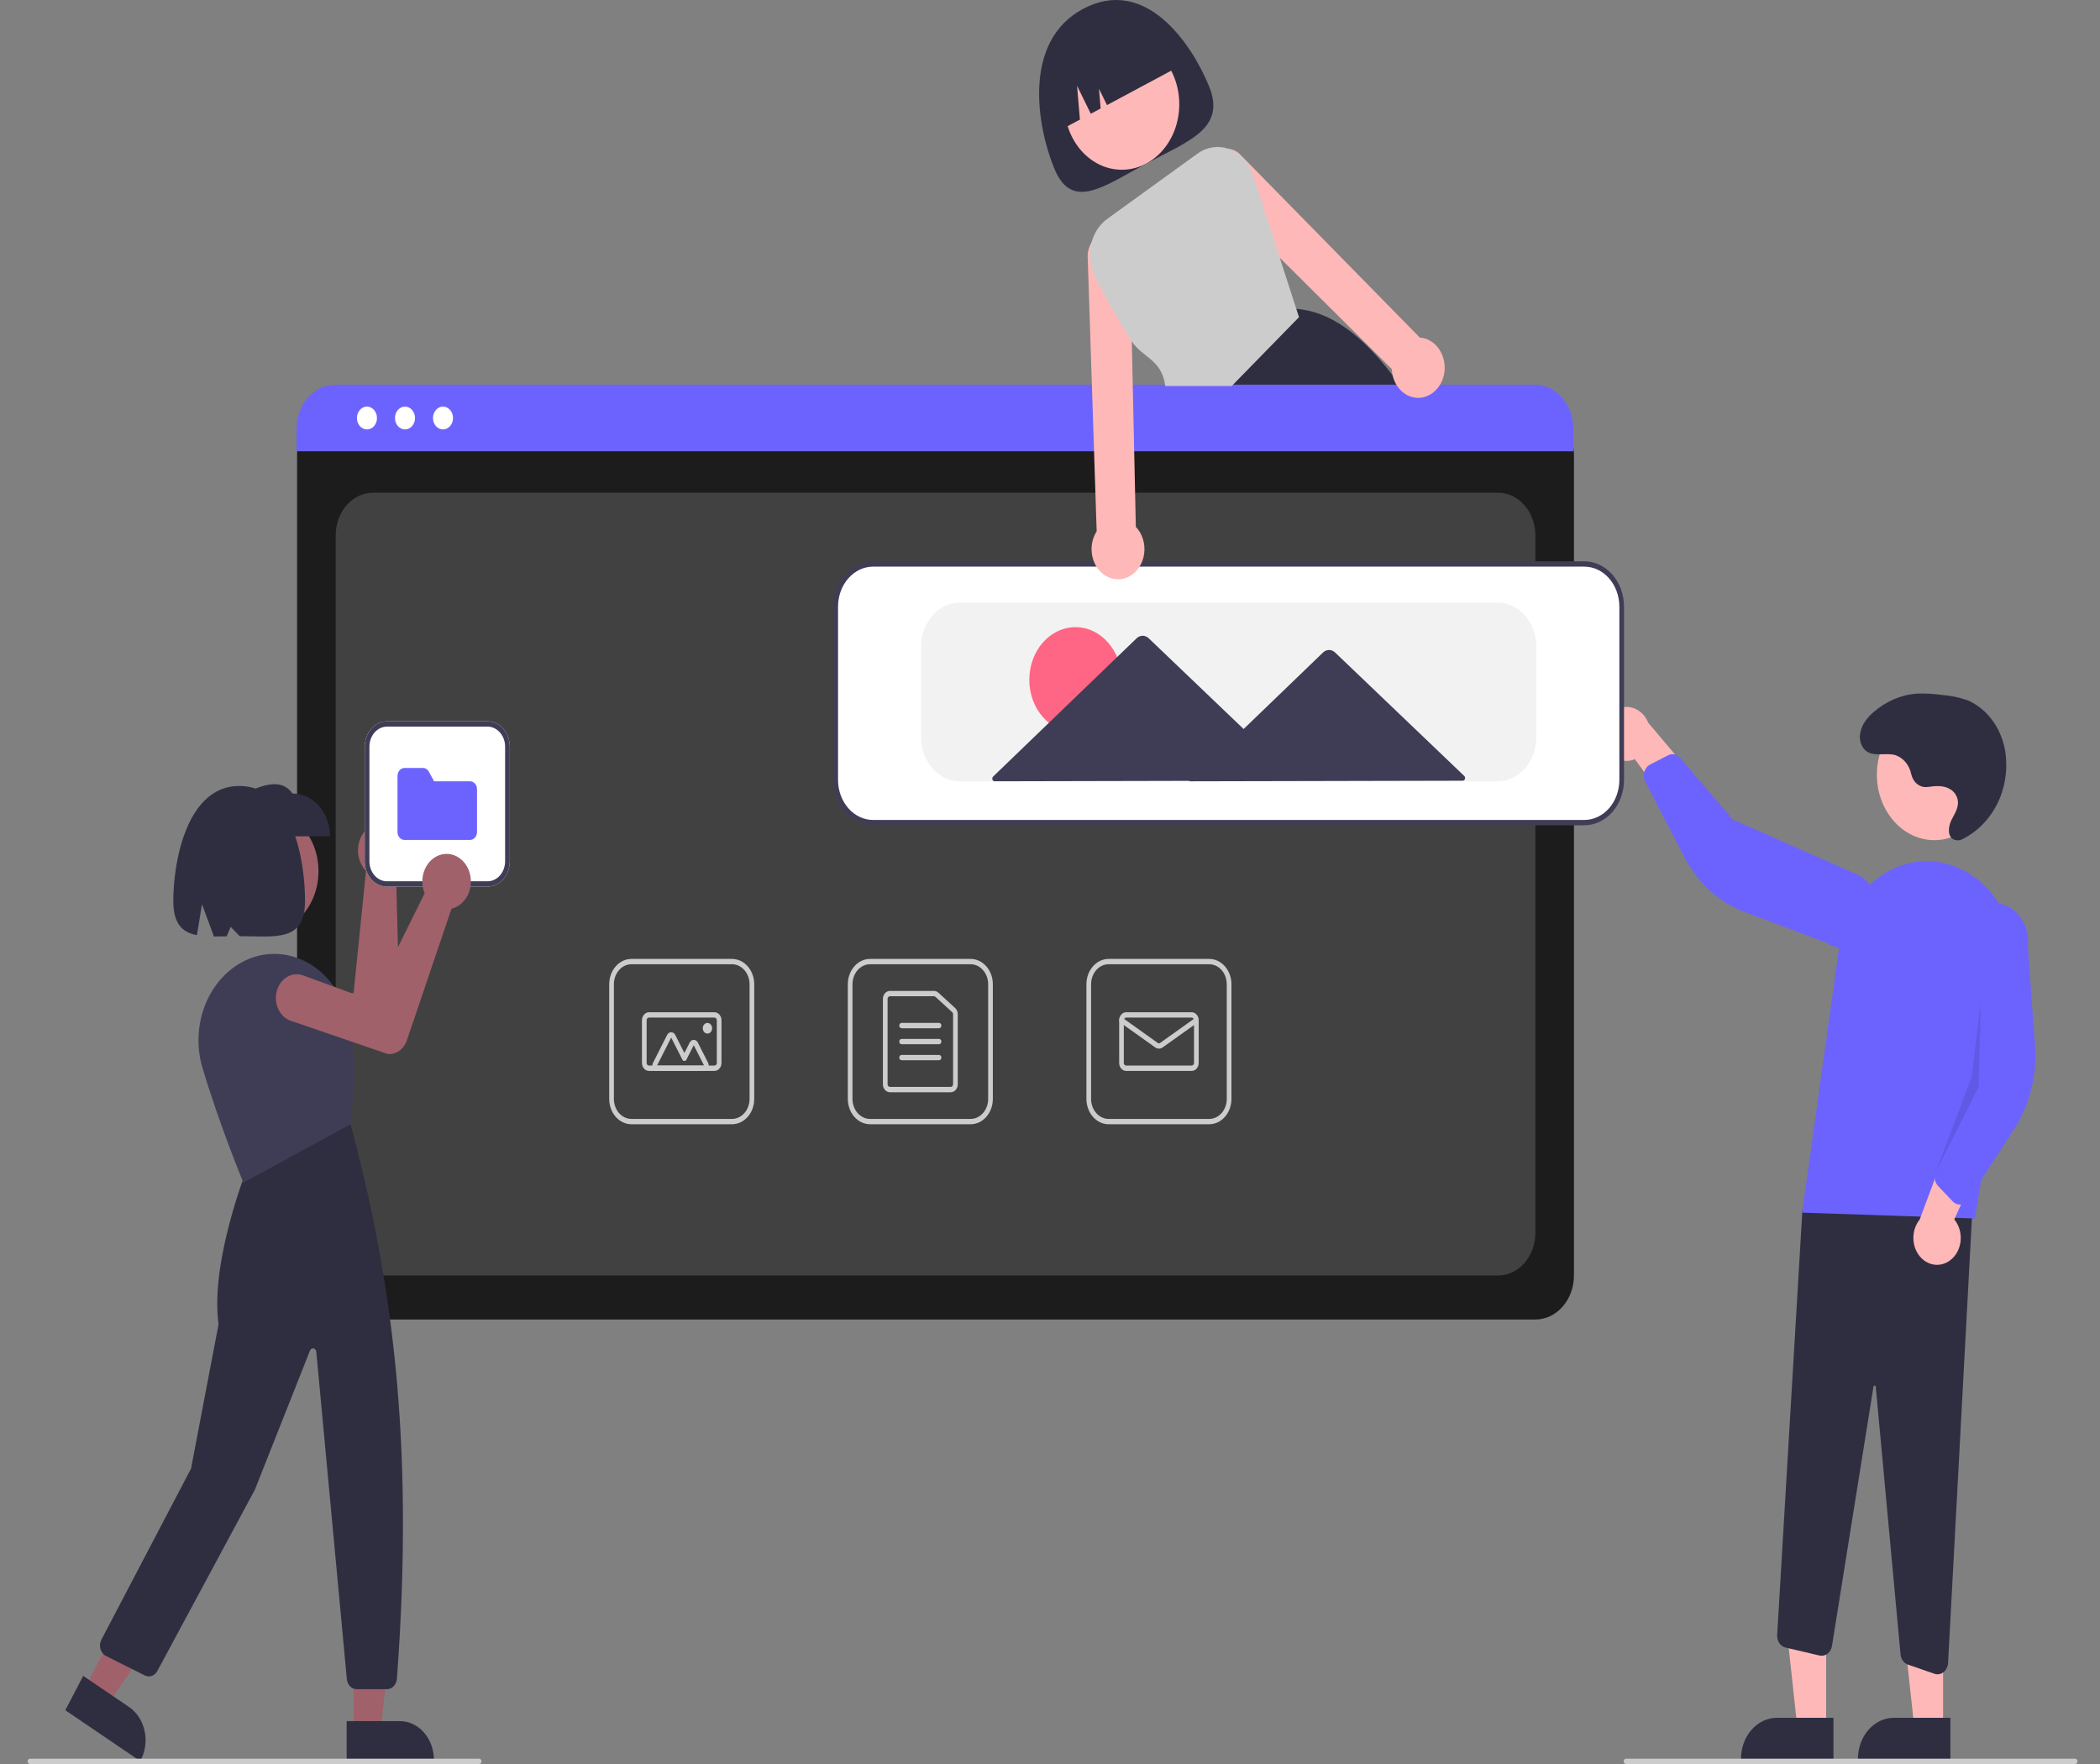 <svg width="200" height="168" viewBox="0 0 200 168" fill="none" xmlns="http://www.w3.org/2000/svg">
<rect x="0" y="0" width="200" height="168" fill="#808080" stroke="none"/>
<g clip-path="url(#clip0_237_12426)">
<path d="M115.133 8.177C116.808 12.239 113.259 13.39 109.195 15.567C105.13 17.744 102.088 20.124 100.414 16.062C98.739 11.999 97.38 3.936 103.131 0.856C109.079 -2.331 113.459 4.114 115.133 8.177Z" fill="#2F2E41"/>
<path d="M106.84 16.165C109.862 16.165 112.312 13.373 112.312 9.927C112.312 6.482 109.862 3.689 106.84 3.689C103.818 3.689 101.368 6.482 101.368 9.927C101.368 13.373 103.818 16.165 106.84 16.165Z" fill="#FFB8B8"/>
<path d="M133.949 37.592C133.76 37.31 133.57 37.034 133.379 36.764C133.131 36.414 132.883 36.074 132.632 35.746C129.796 32.015 126.78 29.666 123.458 29.414H123.453L123.404 29.409L116.785 36.764L114.535 39.264L114.584 39.401L115.798 42.847H137.072C136.114 41.034 135.071 39.279 133.949 37.592Z" fill="#2F2E41"/>
<path d="M100.891 12.439L102.85 11.39L102.577 8.169L103.886 10.834L104.823 10.333L104.664 8.454L105.428 10.009L112.384 6.282C111.731 4.697 110.552 3.473 109.107 2.879C107.661 2.285 106.068 2.369 104.678 3.114L103.67 3.654C102.279 4.399 101.205 5.743 100.684 7.391C100.163 9.038 100.237 10.854 100.891 12.439Z" fill="#2F2E41"/>
<path d="M146.224 125.669H31.97C30.995 125.668 30.061 125.226 29.372 124.44C28.683 123.654 28.295 122.589 28.294 121.478V43.214C28.295 42.4 28.579 41.619 29.084 41.044C29.588 40.468 30.273 40.145 30.987 40.144H147.161C147.887 40.145 148.583 40.474 149.097 41.059C149.611 41.645 149.9 42.439 149.9 43.267V121.478C149.899 122.589 149.512 123.654 148.822 124.44C148.133 125.226 147.199 125.668 146.224 125.669Z" fill="#1C1C1C"/>
<path d="M35.535 121.478H142.661C143.606 121.478 144.513 121.05 145.181 120.288C145.85 119.525 146.225 118.492 146.225 117.414V50.986C146.225 49.909 145.85 48.875 145.181 48.113C144.513 47.351 143.606 46.923 142.661 46.923H35.535C34.59 46.923 33.683 47.351 33.015 48.113C32.346 48.875 31.971 49.909 31.971 50.986V117.414C31.971 118.492 32.346 119.525 33.015 120.288C33.683 121.05 34.59 121.478 35.535 121.478Z" fill="#414141"/>
<path d="M149.849 42.974H28.242V40.84C28.244 39.725 28.633 38.657 29.325 37.869C30.016 37.081 30.954 36.638 31.932 36.637H146.16C147.138 36.638 148.075 37.081 148.767 37.869C149.458 38.657 149.848 39.725 149.849 40.84V42.974Z" fill="#6C63FF"/>
<path d="M34.947 40.899C35.474 40.899 35.902 40.412 35.902 39.812C35.902 39.211 35.474 38.724 34.947 38.724C34.42 38.724 33.993 39.211 33.993 39.812C33.993 40.412 34.42 40.899 34.947 40.899Z" fill="white"/>
<path d="M38.571 40.899C39.097 40.899 39.525 40.412 39.525 39.812C39.525 39.211 39.097 38.724 38.571 38.724C38.044 38.724 37.616 39.211 37.616 39.812C37.616 40.412 38.044 40.899 38.571 40.899Z" fill="white"/>
<path d="M42.192 40.899C42.719 40.899 43.146 40.412 43.146 39.812C43.146 39.211 42.719 38.724 42.192 38.724C41.665 38.724 41.237 39.211 41.237 39.812C41.237 40.412 41.665 40.899 42.192 40.899Z" fill="white"/>
<path d="M92.441 107.072H82.861C82.299 107.071 81.761 106.817 81.365 106.364C80.968 105.912 80.745 105.299 80.744 104.659V93.738C80.745 93.098 80.968 92.485 81.365 92.033C81.761 91.58 82.299 91.326 82.861 91.325H92.441C93.002 91.326 93.54 91.58 93.936 92.033C94.333 92.485 94.556 93.098 94.557 93.738V104.659C94.556 105.299 94.333 105.912 93.936 106.364C93.54 106.817 93.002 107.071 92.441 107.072ZM82.861 91.833C82.418 91.834 81.993 92.035 81.68 92.392C81.366 92.749 81.19 93.233 81.19 93.738V104.659C81.19 105.164 81.366 105.648 81.68 106.005C81.993 106.362 82.418 106.563 82.861 106.564H92.441C92.883 106.563 93.308 106.362 93.621 106.005C93.935 105.648 94.111 105.164 94.111 104.659V93.738C94.111 93.233 93.935 92.749 93.621 92.392C93.308 92.035 92.883 91.834 92.441 91.833H82.861Z" fill="#CCCCCC"/>
<path d="M90.547 104.024H84.754C84.577 104.024 84.407 103.944 84.282 103.801C84.157 103.658 84.086 103.464 84.086 103.262V95.135C84.086 94.933 84.157 94.739 84.282 94.597C84.407 94.454 84.577 94.373 84.754 94.373H88.951C89.104 94.373 89.251 94.433 89.37 94.541L90.965 96.002C91.043 96.074 91.107 96.164 91.15 96.267C91.193 96.37 91.215 96.482 91.215 96.596V103.262C91.215 103.464 91.144 103.658 91.019 103.801C90.894 103.944 90.724 104.024 90.547 104.024ZM84.754 94.881C84.695 94.881 84.639 94.908 84.597 94.956C84.555 95.003 84.532 95.068 84.531 95.135V103.262C84.532 103.33 84.555 103.394 84.597 103.442C84.639 103.489 84.695 103.516 84.754 103.516H90.547C90.606 103.516 90.662 103.489 90.704 103.442C90.746 103.394 90.769 103.33 90.77 103.262V96.596C90.77 96.558 90.762 96.521 90.748 96.487C90.733 96.452 90.712 96.422 90.686 96.398L89.091 94.937C89.051 94.901 89.002 94.881 88.951 94.881H84.754Z" fill="#CCCCCC"/>
<path d="M89.432 97.929H85.867C85.808 97.929 85.752 97.902 85.71 97.855C85.668 97.807 85.644 97.742 85.644 97.675C85.644 97.608 85.668 97.543 85.71 97.495C85.752 97.448 85.808 97.421 85.867 97.421H89.432C89.491 97.421 89.548 97.448 89.59 97.495C89.631 97.543 89.655 97.608 89.655 97.675C89.655 97.742 89.631 97.807 89.59 97.855C89.548 97.902 89.491 97.929 89.432 97.929Z" fill="#CCCCCC"/>
<path d="M89.432 99.452H85.867C85.808 99.452 85.752 99.425 85.71 99.378C85.668 99.33 85.644 99.266 85.644 99.198C85.644 99.131 85.668 99.066 85.71 99.019C85.752 98.971 85.808 98.944 85.867 98.944H89.432C89.491 98.944 89.548 98.971 89.59 99.019C89.631 99.066 89.655 99.131 89.655 99.198C89.655 99.266 89.631 99.33 89.59 99.378C89.548 99.425 89.491 99.452 89.432 99.452Z" fill="#CCCCCC"/>
<path d="M89.432 100.977H85.867C85.808 100.977 85.752 100.95 85.71 100.902C85.668 100.855 85.644 100.79 85.644 100.723C85.644 100.655 85.668 100.591 85.71 100.543C85.752 100.496 85.808 100.469 85.867 100.469H89.432C89.491 100.469 89.548 100.496 89.59 100.543C89.631 100.591 89.655 100.655 89.655 100.723C89.655 100.79 89.631 100.855 89.59 100.902C89.548 100.95 89.491 100.977 89.432 100.977Z" fill="#CCCCCC"/>
<path d="M115.164 107.072H105.584C105.023 107.071 104.485 106.817 104.088 106.364C103.692 105.912 103.468 105.299 103.468 104.659V93.738C103.468 93.098 103.692 92.485 104.088 92.033C104.485 91.58 105.023 91.326 105.584 91.325H115.164C115.725 91.326 116.263 91.58 116.66 92.033C117.057 92.485 117.28 93.098 117.281 93.738V104.659C117.28 105.299 117.057 105.912 116.66 106.364C116.263 106.817 115.725 107.071 115.164 107.072ZM105.584 91.833C105.141 91.834 104.717 92.035 104.403 92.392C104.09 92.749 103.914 93.233 103.913 93.738V104.659C103.914 105.164 104.09 105.648 104.403 106.005C104.717 106.362 105.141 106.563 105.584 106.564H115.164C115.607 106.563 116.032 106.362 116.345 106.005C116.658 105.648 116.835 105.164 116.835 104.659V93.738C116.835 93.233 116.658 92.749 116.345 92.392C116.032 92.035 115.607 91.834 115.164 91.833H105.584Z" fill="#CCCCCC"/>
<path d="M113.493 101.993H107.255C107.078 101.993 106.908 101.912 106.783 101.769C106.658 101.627 106.587 101.433 106.587 101.231V97.167C106.587 96.965 106.658 96.772 106.783 96.629C106.908 96.486 107.078 96.406 107.255 96.405H113.493C113.671 96.406 113.84 96.486 113.966 96.629C114.091 96.772 114.162 96.965 114.162 97.167V101.231C114.162 101.433 114.091 101.627 113.966 101.769C113.84 101.912 113.671 101.993 113.493 101.993ZM107.255 96.913C107.196 96.913 107.14 96.94 107.098 96.988C107.056 97.035 107.033 97.1 107.032 97.167V101.231C107.033 101.298 107.056 101.363 107.098 101.41C107.14 101.458 107.196 101.485 107.255 101.485H113.493C113.552 101.485 113.609 101.458 113.651 101.41C113.693 101.363 113.716 101.298 113.716 101.231V97.167C113.716 97.1 113.693 97.035 113.651 96.988C113.609 96.94 113.552 96.913 113.493 96.913H107.255Z" fill="#CCCCCC"/>
<path d="M110.375 99.869C110.25 99.869 110.127 99.829 110.021 99.754L106.692 97.382C106.642 97.347 106.607 97.29 106.594 97.224C106.58 97.158 106.59 97.09 106.622 97.032C106.653 96.975 106.703 96.935 106.76 96.92C106.818 96.904 106.878 96.916 106.929 96.951L110.257 99.323C110.293 99.348 110.333 99.361 110.375 99.361C110.417 99.361 110.458 99.348 110.493 99.323L113.821 96.951C113.872 96.916 113.932 96.904 113.99 96.92C114.047 96.935 114.097 96.975 114.128 97.032C114.159 97.09 114.17 97.158 114.156 97.224C114.143 97.29 114.108 97.347 114.058 97.382L110.729 99.754C110.623 99.829 110.5 99.869 110.375 99.869Z" fill="#CCCCCC"/>
<path d="M69.716 107.072H60.136C59.575 107.071 59.037 106.817 58.64 106.364C58.243 105.912 58.02 105.299 58.02 104.659V93.738C58.02 93.098 58.243 92.485 58.64 92.033C59.037 91.58 59.575 91.326 60.136 91.325H69.716C70.277 91.326 70.815 91.58 71.212 92.033C71.609 92.485 71.832 93.098 71.832 93.738V104.659C71.832 105.299 71.609 105.912 71.212 106.364C70.815 106.817 70.277 107.071 69.716 107.072ZM60.136 91.833C59.693 91.834 59.268 92.035 58.955 92.392C58.642 92.749 58.466 93.233 58.465 93.738V104.659C58.466 105.164 58.642 105.648 58.955 106.005C59.268 106.362 59.693 106.563 60.136 106.564H69.716C70.159 106.563 70.584 106.362 70.897 106.005C71.21 105.648 71.386 105.164 71.387 104.659V93.738C71.386 93.233 71.21 92.749 70.897 92.392C70.584 92.035 70.159 91.834 69.716 91.833H60.136Z" fill="#CCCCCC"/>
<path d="M68.045 101.993H61.807C61.63 101.993 61.46 101.912 61.335 101.769C61.209 101.627 61.139 101.433 61.139 101.231V97.167C61.139 96.965 61.209 96.772 61.335 96.629C61.46 96.486 61.63 96.406 61.807 96.405H68.045C68.222 96.406 68.392 96.486 68.517 96.629C68.643 96.772 68.713 96.965 68.713 97.167V101.231C68.713 101.433 68.643 101.627 68.517 101.769C68.392 101.912 68.222 101.993 68.045 101.993ZM61.807 96.913C61.748 96.913 61.691 96.94 61.65 96.988C61.608 97.035 61.584 97.1 61.584 97.167V101.231C61.584 101.298 61.608 101.363 61.65 101.41C61.691 101.458 61.748 101.485 61.807 101.485H68.045C68.104 101.485 68.161 101.458 68.203 101.41C68.244 101.363 68.268 101.298 68.268 101.231V97.167C68.268 97.1 68.244 97.035 68.203 96.988C68.161 96.94 68.104 96.913 68.045 96.913H61.807Z" fill="#CCCCCC"/>
<path d="M67.056 101.992H62.573C62.494 101.992 62.417 101.969 62.35 101.924C62.282 101.88 62.226 101.816 62.187 101.738C62.148 101.661 62.127 101.573 62.127 101.484C62.127 101.395 62.148 101.308 62.187 101.23L63.537 98.564C63.576 98.486 63.633 98.422 63.7 98.378C63.768 98.333 63.845 98.31 63.923 98.31C64.001 98.31 64.078 98.333 64.146 98.378C64.214 98.422 64.27 98.486 64.309 98.564L65.181 100.286L65.686 99.288C65.726 99.211 65.782 99.147 65.85 99.102C65.917 99.058 65.994 99.034 66.072 99.034C66.151 99.034 66.228 99.058 66.295 99.102C66.363 99.147 66.419 99.211 66.458 99.288L67.442 101.23C67.481 101.308 67.502 101.395 67.502 101.484C67.502 101.574 67.481 101.661 67.442 101.738C67.403 101.816 67.347 101.88 67.279 101.924C67.211 101.969 67.134 101.992 67.056 101.992H67.056ZM67.056 101.484L66.072 99.542L65.374 100.921C65.355 100.959 65.326 100.991 65.293 101.014C65.259 101.036 65.22 101.048 65.181 101.048C65.142 101.048 65.104 101.036 65.07 101.014C65.036 100.991 65.008 100.959 64.988 100.921L63.923 98.817L62.573 101.484H67.056Z" fill="#CCCCCC"/>
<path d="M67.376 98.437C67.622 98.437 67.822 98.209 67.822 97.929C67.822 97.648 67.622 97.421 67.376 97.421C67.13 97.421 66.931 97.648 66.931 97.929C66.931 98.209 67.13 98.437 67.376 98.437Z" fill="#CCCCCC"/>
<path d="M173.916 164.616L171.185 164.616L169.886 152.605L173.917 152.606L173.916 164.616Z" fill="#FFB8B8"/>
<path d="M174.614 167.635L165.807 167.634V167.507C165.807 166.994 165.895 166.486 166.068 166.012C166.24 165.538 166.492 165.107 166.811 164.744C167.129 164.381 167.507 164.093 167.923 163.897C168.339 163.701 168.784 163.6 169.235 163.6H169.235L174.614 163.6L174.614 167.635Z" fill="#2F2E41"/>
<path d="M185.056 164.616L182.325 164.616L181.025 152.605L185.057 152.606L185.056 164.616Z" fill="#FFB8B8"/>
<path d="M185.752 167.635L176.945 167.634V167.507C176.945 166.994 177.034 166.486 177.206 166.012C177.378 165.538 177.631 165.107 177.949 164.744C178.268 164.381 178.646 164.093 179.061 163.897C179.477 163.701 179.923 163.6 180.373 163.6H180.373L185.752 163.6L185.752 167.635Z" fill="#2F2E41"/>
<path d="M184.237 159.41L181.708 158.532C181.519 158.467 181.352 158.34 181.226 158.167C181.101 157.994 181.023 157.782 181.003 157.559L178.644 132.078C178.642 132.047 178.63 132.019 178.61 131.997C178.591 131.976 178.565 131.965 178.538 131.965C178.51 131.962 178.483 131.971 178.462 131.99C178.441 132.01 178.427 132.038 178.424 132.069L174.474 156.755C174.45 156.905 174.4 157.048 174.326 157.175C174.253 157.303 174.159 157.412 174.048 157.497C173.937 157.582 173.813 157.642 173.682 157.671C173.551 157.701 173.416 157.7 173.285 157.669L170.052 156.91C169.815 156.854 169.604 156.701 169.457 156.482C169.311 156.262 169.238 155.989 169.254 155.713L171.657 115.251L187.951 113.247L185.53 158.386C185.514 158.676 185.402 158.949 185.217 159.148C185.031 159.347 184.786 159.459 184.531 159.46C184.431 159.459 184.333 159.443 184.237 159.41Z" fill="#2F2E41"/>
<path d="M184.223 80.015C187.245 80.015 189.695 77.222 189.695 73.777C189.695 70.332 187.245 67.539 184.223 67.539C181.201 67.539 178.751 70.332 178.751 73.777C178.751 77.222 181.201 80.015 184.223 80.015Z" fill="#FFB8B8"/>
<path d="M171.632 115.489L175.165 90.129C175.353 88.781 175.79 87.493 176.449 86.353C177.107 85.212 177.971 84.245 178.982 83.514C179.994 82.784 181.131 82.307 182.317 82.117C183.502 81.926 184.71 82.025 185.86 82.408C187.87 83.071 189.591 84.564 190.687 86.596C191.783 88.628 192.175 91.052 191.786 93.396L188.09 116.044L171.632 115.489Z" fill="#6C63FF"/>
<path d="M185.732 120.026C186.006 119.821 186.236 119.549 186.407 119.231C186.579 118.913 186.687 118.555 186.724 118.185C186.761 117.814 186.726 117.438 186.622 117.084C186.518 116.73 186.347 116.406 186.122 116.135L189.774 108.071L185.661 108.572L182.822 116.153C182.449 116.615 182.237 117.218 182.227 117.846C182.217 118.475 182.409 119.086 182.768 119.563C183.127 120.041 183.627 120.351 184.173 120.437C184.719 120.522 185.274 120.376 185.732 120.026V120.026Z" fill="#FFB8B8"/>
<path d="M186.515 114.714C186.312 114.681 186.124 114.579 185.974 114.421L184.576 112.949C184.425 112.789 184.321 112.581 184.278 112.351C184.234 112.121 184.253 111.882 184.333 111.666L187.126 104.118L186.73 89.204C186.787 88.725 186.926 88.263 187.14 87.845C187.354 87.427 187.637 87.061 187.975 86.768C188.313 86.475 188.698 86.261 189.108 86.138C189.519 86.015 189.947 85.985 190.367 86.05C190.787 86.116 191.193 86.275 191.559 86.519C191.925 86.763 192.246 87.087 192.503 87.472C192.759 87.857 192.947 88.297 193.055 88.765C193.162 89.233 193.188 89.72 193.13 90.199L193.808 99.574C194.014 102.42 193.306 105.253 191.816 107.548L187.46 114.262C187.377 114.391 187.27 114.498 187.147 114.577C187.025 114.656 186.889 114.705 186.749 114.72C186.671 114.728 186.592 114.726 186.515 114.714Z" fill="#6C63FF"/>
<path d="M152.71 70.379C152.77 70.746 152.899 71.094 153.09 71.397C153.28 71.701 153.526 71.954 153.812 72.138C154.097 72.321 154.414 72.431 154.74 72.46C155.067 72.489 155.395 72.436 155.702 72.304L160.791 79.283L161.991 74.77L156.974 68.834C156.746 68.262 156.342 67.805 155.838 67.549C155.334 67.293 154.766 67.257 154.24 67.448C153.715 67.638 153.269 68.042 152.987 68.582C152.705 69.122 152.606 69.761 152.71 70.379Z" fill="#FFB8B8"/>
<path d="M156.699 73.272C156.804 73.072 156.959 72.914 157.145 72.818L158.88 71.925C159.067 71.829 159.277 71.8 159.479 71.844C159.682 71.888 159.867 72.002 160.011 72.17L165.019 78.045L177.22 83.444C177.586 83.69 177.904 84.017 178.159 84.404C178.413 84.791 178.598 85.232 178.703 85.701C178.808 86.169 178.831 86.657 178.771 87.136C178.71 87.615 178.567 88.076 178.351 88.492C178.134 88.908 177.847 89.271 177.507 89.561C177.167 89.85 176.78 90.061 176.369 90.18C175.958 90.299 175.53 90.324 175.11 90.255C174.69 90.185 174.286 90.022 173.921 89.774L166.084 86.83C163.705 85.937 161.692 84.09 160.419 81.631L156.695 74.441C156.623 74.302 156.578 74.148 156.562 73.989C156.546 73.829 156.56 73.668 156.602 73.515C156.626 73.43 156.658 73.348 156.699 73.272Z" fill="#6C63FF"/>
<path opacity="0.1" d="M188.66 95.407L188.437 103.535L184.333 111.665L187.76 102.604L188.66 95.407Z" fill="black"/>
<path d="M183.595 74.95C183.252 75.001 182.903 74.908 182.615 74.688C182.327 74.469 182.119 74.137 182.029 73.756C181.942 73.317 181.752 72.913 181.479 72.587C181.207 72.262 180.861 72.027 180.48 71.908C179.477 71.647 178.25 72.186 177.514 71.319C177.357 71.121 177.243 70.883 177.182 70.625C177.121 70.367 177.114 70.096 177.163 69.835C177.299 68.992 177.827 68.356 178.403 67.847C179.613 66.781 181.079 66.156 182.606 66.056C183.396 66.03 184.188 66.075 184.972 66.19C185.793 66.249 186.606 66.419 187.392 66.695C188.289 67.08 189.085 67.717 189.708 68.546C190.331 69.375 190.761 70.37 190.957 71.439C191.137 72.511 191.11 73.615 190.876 74.673C190.643 75.732 190.21 76.719 189.608 77.567C188.887 78.591 187.956 79.399 186.899 79.919C186.647 80.055 186.358 80.071 186.095 79.965C185.436 79.667 185.544 78.736 185.844 78.116C186.166 77.452 186.661 76.809 186.402 76.001C186.273 75.626 186.024 75.32 185.705 75.146C185.05 74.765 184.318 74.855 183.614 74.948L183.595 74.95Z" fill="#2F2E41"/>
<path d="M150.882 78.473H83.154C82.18 78.472 81.246 78.03 80.556 77.244C79.867 76.459 79.48 75.393 79.478 74.282V57.774C79.48 56.663 79.867 55.597 80.556 54.812C81.246 54.026 82.18 53.584 83.154 53.583H150.882C151.857 53.584 152.791 54.026 153.48 54.812C154.169 55.597 154.557 56.663 154.558 57.774V74.282C154.557 75.393 154.169 76.459 153.48 77.244C152.791 78.03 151.857 78.472 150.882 78.473Z" fill="white"/>
<path d="M150.882 78.6H83.155C82.15 78.599 81.188 78.143 80.478 77.334C79.768 76.525 79.368 75.427 79.367 74.282V57.774C79.368 56.629 79.768 55.532 80.478 54.722C81.188 53.913 82.15 53.457 83.155 53.456H150.882C151.886 53.457 152.849 53.913 153.559 54.722C154.269 55.532 154.669 56.629 154.67 57.774V74.282C154.669 75.427 154.269 76.525 153.559 77.334C152.849 78.143 151.886 78.599 150.882 78.6ZM83.155 53.964C82.269 53.965 81.419 54.367 80.793 55.081C80.166 55.795 79.814 56.764 79.813 57.774V74.282C79.814 75.292 80.166 76.261 80.793 76.975C81.419 77.689 82.269 78.091 83.155 78.092H150.882C151.768 78.091 152.618 77.689 153.244 76.975C153.871 76.261 154.223 75.292 154.224 74.282V57.774C154.223 56.764 153.871 55.795 153.244 55.081C152.618 54.367 151.768 53.965 150.882 53.964H83.155Z" fill="#3F3D56"/>
<path d="M142.639 74.409H91.398C90.423 74.408 89.489 73.966 88.8 73.18C88.11 72.395 87.723 71.329 87.722 70.219V61.583C87.723 60.472 88.11 59.407 88.8 58.621C89.489 57.836 90.423 57.394 91.398 57.393H142.639C143.614 57.394 144.548 57.836 145.237 58.621C145.926 59.407 146.314 60.472 146.315 61.583V70.219C146.314 71.329 145.926 72.395 145.237 73.18C144.548 73.966 143.614 74.408 142.639 74.409Z" fill="#F2F2F2"/>
<path d="M102.425 69.755C104.853 69.755 106.822 67.511 106.822 64.743C106.822 61.975 104.853 59.731 102.425 59.731C99.998 59.731 98.029 61.975 98.029 64.743C98.029 67.511 99.998 69.755 102.425 69.755Z" fill="#FF6584"/>
<path d="M139.454 73.903L133.249 67.97L127.151 62.14C126.99 61.986 126.787 61.902 126.577 61.902C126.367 61.903 126.163 61.988 126.003 62.142L119.925 68L118.44 69.43L116.201 67.29L109.398 60.785C109.237 60.632 109.034 60.547 108.824 60.548C108.614 60.548 108.411 60.633 108.25 60.788L101.469 67.322L94.581 73.96C94.546 73.993 94.521 74.038 94.509 74.089C94.498 74.139 94.5 74.192 94.516 74.241C94.531 74.29 94.56 74.332 94.597 74.362C94.635 74.392 94.68 74.408 94.725 74.408L108.847 74.377L113.317 74.367L113.273 74.409L126.598 74.38L139.312 74.352C139.357 74.352 139.402 74.336 139.439 74.306C139.477 74.276 139.505 74.233 139.521 74.184C139.536 74.135 139.538 74.082 139.526 74.032C139.514 73.982 139.489 73.937 139.454 73.903Z" fill="#3F3D56"/>
<path d="M197.632 168H154.857C154.797 168 154.741 167.973 154.699 167.926C154.657 167.878 154.634 167.814 154.634 167.746C154.634 167.679 154.657 167.614 154.699 167.567C154.741 167.519 154.797 167.492 154.857 167.492H197.632C197.691 167.492 197.748 167.519 197.789 167.567C197.831 167.614 197.855 167.679 197.855 167.746C197.855 167.814 197.831 167.878 197.789 167.926C197.748 167.973 197.691 168 197.632 168Z" fill="#CCCCCC"/>
<path d="M137.208 33.503C137.03 33.173 136.795 32.888 136.518 32.666C136.24 32.443 135.925 32.287 135.593 32.208C135.471 32.178 135.348 32.16 135.223 32.154L118.249 14.853C117.916 14.463 117.471 14.22 116.995 14.17C116.901 14.158 116.806 14.154 116.712 14.16C116.32 14.18 115.942 14.33 115.624 14.591C115.306 14.852 115.062 15.214 114.921 15.631C114.78 16.048 114.749 16.503 114.831 16.94C114.913 17.377 115.105 17.777 115.384 18.091L121.883 24.55L132.554 35.154C132.563 35.353 132.589 35.552 132.632 35.745C132.76 36.307 133.035 36.811 133.419 37.191C133.804 37.57 134.281 37.808 134.787 37.871C135.248 37.933 135.715 37.845 136.135 37.617C136.467 37.44 136.762 37.183 136.999 36.863C137.023 36.83 137.046 36.8 137.068 36.764C137.38 36.301 137.56 35.741 137.585 35.158C137.61 34.576 137.479 33.998 137.208 33.503H137.208Z" fill="#FFB8B8"/>
<path d="M108.174 50.177L108.016 42.847L107.882 36.764L107.791 32.507L107.611 24.21C107.575 23.766 107.426 23.343 107.184 22.993C106.941 22.643 106.614 22.382 106.242 22.241C105.871 22.099 105.472 22.084 105.093 22.197C104.715 22.31 104.373 22.546 104.111 22.877C104.049 22.952 103.993 23.034 103.943 23.12C103.669 23.568 103.546 24.114 103.596 24.657L103.993 36.764L104.191 42.847L104.445 50.606C104.371 50.72 104.305 50.84 104.247 50.964C104.088 51.306 103.992 51.682 103.965 52.068C103.938 52.454 103.98 52.842 104.088 53.209C104.202 53.594 104.385 53.947 104.626 54.245C104.868 54.543 105.162 54.78 105.49 54.939C105.817 55.098 106.171 55.176 106.527 55.168C106.883 55.16 107.233 55.067 107.555 54.893C107.929 54.692 108.253 54.388 108.5 54.01C108.746 53.631 108.907 53.19 108.969 52.723C109.03 52.257 108.989 51.781 108.851 51.337C108.712 50.893 108.48 50.494 108.174 50.177Z" fill="#FFB8B8"/>
<path d="M123.458 29.414L121.883 24.55L119.334 16.672C119.15 16.099 118.855 15.58 118.472 15.154C118.088 14.729 117.625 14.407 117.117 14.213C117.077 14.198 117.035 14.183 116.995 14.17C116.503 14 115.985 13.953 115.476 14.033C114.966 14.113 114.478 14.317 114.045 14.632L105.461 20.84C104.675 21.407 104.113 22.3 103.894 23.331C103.675 24.362 103.816 25.449 104.287 26.364C105.36 28.48 106.53 30.53 107.791 32.507C108.792 34.059 110.654 34.224 110.977 36.764H117.307L123.714 30.206L123.458 29.414Z" fill="#CCCCCC"/>
<path d="M25.17 88.855C28.021 88.855 30.333 86.22 30.333 82.97C30.333 79.72 28.021 77.085 25.17 77.085C22.319 77.085 20.008 79.72 20.008 82.97C20.008 86.22 22.319 88.855 25.17 88.855Z" fill="#A0616A"/>
<path d="M37.843 78.919C37.894 78.965 37.943 79.014 37.991 79.066C38.228 79.321 38.416 79.63 38.541 79.972C38.666 80.316 38.726 80.685 38.717 81.056C38.708 81.427 38.631 81.792 38.49 82.127C38.349 82.462 38.147 82.759 37.898 82.999C37.84 83.054 37.78 83.106 37.717 83.154L38.066 96.601C38.076 97.041 37.961 97.474 37.739 97.833C37.516 98.193 37.198 98.462 36.831 98.599L36.81 98.604L27.232 99.767C26.972 99.799 26.709 99.771 26.457 99.686C26.206 99.601 25.973 99.46 25.77 99.272C25.567 99.083 25.399 98.85 25.275 98.587C25.151 98.324 25.075 98.036 25.049 97.739C25.024 97.441 25.05 97.141 25.127 96.856C25.204 96.571 25.33 96.306 25.497 96.076C25.665 95.846 25.87 95.657 26.102 95.518C26.334 95.379 26.588 95.295 26.849 95.269L33.676 94.583L34.856 82.938C34.779 82.86 34.707 82.776 34.64 82.686C34.27 82.187 34.076 81.549 34.095 80.895C34.115 80.241 34.347 79.62 34.746 79.15C35.145 78.68 35.683 78.397 36.255 78.354C36.828 78.312 37.394 78.513 37.843 78.919H37.843Z" fill="#A0616A"/>
<path d="M33.672 164.877H36.249L37.475 153.546H33.672L33.672 164.877Z" fill="#A0616A"/>
<path d="M33.015 163.917L38.089 163.917H38.09C38.514 163.917 38.935 164.012 39.327 164.198C39.719 164.383 40.076 164.654 40.376 164.997C40.677 165.339 40.915 165.746 41.077 166.193C41.24 166.64 41.324 167.12 41.324 167.604V167.724L33.015 167.724L33.015 163.917Z" fill="#2F2E41"/>
<path d="M8.061 160.815L10.275 162.318L16.413 153.297L13.145 151.079L8.061 160.815Z" fill="#A0616A"/>
<path d="M7.926 159.607L12.286 162.567L12.287 162.567C12.651 162.815 12.97 163.142 13.224 163.53C13.478 163.918 13.662 164.359 13.767 164.829C13.871 165.298 13.893 165.786 13.832 166.265C13.771 166.744 13.628 167.205 13.411 167.621L13.357 167.724L6.218 162.878L7.926 159.607Z" fill="#2F2E41"/>
<path d="M36.858 160.874H33.973C33.739 160.875 33.514 160.777 33.34 160.598C33.166 160.42 33.056 160.175 33.032 159.91L30.123 128.737C30.116 128.659 30.086 128.585 30.038 128.528C29.991 128.471 29.928 128.433 29.86 128.421C29.791 128.408 29.721 128.422 29.66 128.459C29.599 128.496 29.551 128.556 29.522 128.628L24.274 141.875L14.983 159.146C14.863 159.367 14.677 159.532 14.459 159.61C14.241 159.687 14.006 159.673 13.796 159.569L10.084 157.707C9.962 157.646 9.852 157.555 9.762 157.441C9.673 157.328 9.605 157.194 9.564 157.048C9.524 156.902 9.51 156.749 9.526 156.597C9.541 156.445 9.585 156.298 9.653 156.167L18.194 139.864L20.814 126.127C19.99 120.17 23.522 111.314 23.558 111.225L23.575 111.181L33.304 106.847L33.353 106.915C37.189 121.268 39.527 136.715 37.801 159.887C37.78 160.155 37.671 160.405 37.497 160.588C37.323 160.771 37.095 160.873 36.858 160.874Z" fill="#2F2E41"/>
<path d="M23.183 112.633L23.137 112.525C23.116 112.473 20.953 107.271 19.285 101.712C18.964 100.637 18.843 99.498 18.929 98.367C19.015 97.236 19.306 96.137 19.784 95.141C20.267 94.134 20.93 93.253 21.728 92.554C22.526 91.854 23.443 91.351 24.42 91.076C26.118 90.612 27.904 90.859 29.456 91.772C31.006 92.684 32.218 94.201 32.87 96.047C34.193 99.817 33.772 103.842 33.375 107.008L33.367 107.071L33.316 107.099L23.183 112.633Z" fill="#3F3D56"/>
<path d="M31.43 79.646H23.232V75.572C25.032 74.757 26.792 74.064 27.857 75.572C28.804 75.572 29.713 76.001 30.383 76.765C31.053 77.529 31.43 78.565 31.43 79.646V79.646Z" fill="#2F2E41"/>
<path d="M22.778 74.853C17.878 74.853 16.506 81.856 16.506 85.806C16.506 88.01 17.38 88.798 18.753 89.064L19.238 86.115L20.374 89.191C20.76 89.193 21.165 89.185 21.585 89.176L21.971 88.272L22.83 89.16C26.27 89.165 29.05 89.737 29.05 85.806C29.05 81.856 27.847 74.853 22.778 74.853Z" fill="#2F2E41"/>
<path d="M45.63 168H2.855C2.796 168 2.739 167.973 2.697 167.926C2.655 167.878 2.632 167.814 2.632 167.746C2.632 167.679 2.655 167.614 2.697 167.567C2.739 167.519 2.796 167.492 2.855 167.492H45.63C45.689 167.492 45.746 167.519 45.788 167.567C45.829 167.614 45.853 167.679 45.853 167.746C45.853 167.814 45.829 167.878 45.788 167.926C45.746 167.973 45.689 168 45.63 168Z" fill="#CCCCCC"/>
<path d="M46.434 84.441H36.854C36.293 84.44 35.755 84.186 35.358 83.734C34.961 83.281 34.738 82.668 34.737 82.028V71.107C34.738 70.467 34.961 69.854 35.358 69.402C35.755 68.95 36.293 68.695 36.854 68.694H46.434C46.995 68.695 47.533 68.95 47.93 69.402C48.326 69.854 48.55 70.467 48.55 71.107V82.028C48.55 82.668 48.326 83.281 47.93 83.734C47.533 84.186 46.995 84.44 46.434 84.441Z" fill="white"/>
<path d="M46.434 84.441H36.854C36.293 84.44 35.755 84.186 35.358 83.734C34.961 83.281 34.738 82.668 34.737 82.028V71.107C34.738 70.467 34.961 69.854 35.358 69.402C35.755 68.95 36.293 68.695 36.854 68.694H46.434C46.995 68.695 47.533 68.95 47.93 69.402C48.326 69.854 48.55 70.467 48.55 71.107V82.028C48.55 82.668 48.326 83.281 47.93 83.734C47.533 84.186 46.995 84.44 46.434 84.441ZM36.854 69.202C36.411 69.203 35.986 69.404 35.673 69.761C35.36 70.118 35.183 70.602 35.183 71.107V82.028C35.183 82.533 35.36 83.017 35.673 83.374C35.986 83.732 36.411 83.933 36.854 83.933H46.434C46.877 83.933 47.301 83.732 47.615 83.374C47.928 83.017 48.104 82.533 48.105 82.028V71.107C48.104 70.602 47.928 70.118 47.615 69.761C47.301 69.404 46.877 69.203 46.434 69.202H36.854Z" fill="#3F3D56"/>
<path d="M44.763 79.996H38.525C38.348 79.996 38.178 79.915 38.052 79.773C37.927 79.63 37.857 79.436 37.856 79.234V73.901C37.857 73.699 37.927 73.505 38.052 73.362C38.178 73.219 38.348 73.139 38.525 73.139H40.281C40.395 73.138 40.508 73.171 40.607 73.235C40.707 73.298 40.791 73.39 40.85 73.501L41.34 74.409H44.763C44.94 74.409 45.11 74.489 45.235 74.632C45.361 74.775 45.431 74.969 45.431 75.171V79.234C45.431 79.436 45.361 79.63 45.235 79.773C45.11 79.915 44.94 79.996 44.763 79.996Z" fill="#6C63FF"/>
<path d="M44.561 82.691C44.592 82.756 44.621 82.823 44.648 82.892C44.779 83.231 44.847 83.599 44.846 83.971C44.844 84.342 44.774 84.709 44.639 85.047C44.505 85.385 44.309 85.688 44.065 85.934C43.821 86.18 43.534 86.364 43.223 86.475C43.151 86.501 43.078 86.522 43.003 86.538L38.748 99.086C38.607 99.496 38.355 99.844 38.027 100.077C37.699 100.31 37.314 100.417 36.929 100.381L36.908 100.377L27.685 97.212C27.435 97.126 27.201 96.984 26.999 96.794C26.797 96.605 26.629 96.371 26.506 96.108C26.383 95.844 26.308 95.555 26.283 95.258C26.259 94.961 26.286 94.661 26.364 94.376C26.442 94.091 26.568 93.826 26.736 93.597C26.904 93.368 27.11 93.18 27.343 93.042C27.575 92.904 27.829 92.821 28.09 92.796C28.351 92.77 28.614 92.804 28.863 92.896L35.389 95.284L40.441 85.074C40.396 84.968 40.358 84.858 40.327 84.746C40.156 84.122 40.194 83.448 40.434 82.854C40.675 82.261 41.1 81.79 41.628 81.534C42.156 81.278 42.748 81.254 43.29 81.468C43.832 81.682 44.285 82.118 44.561 82.691H44.561Z" fill="#A0616A"/>
</g>
<defs>
<clipPath id="clip0_237_12426">
<rect width="200" height="168" fill="white"/>
</clipPath>
</defs>
</svg>
